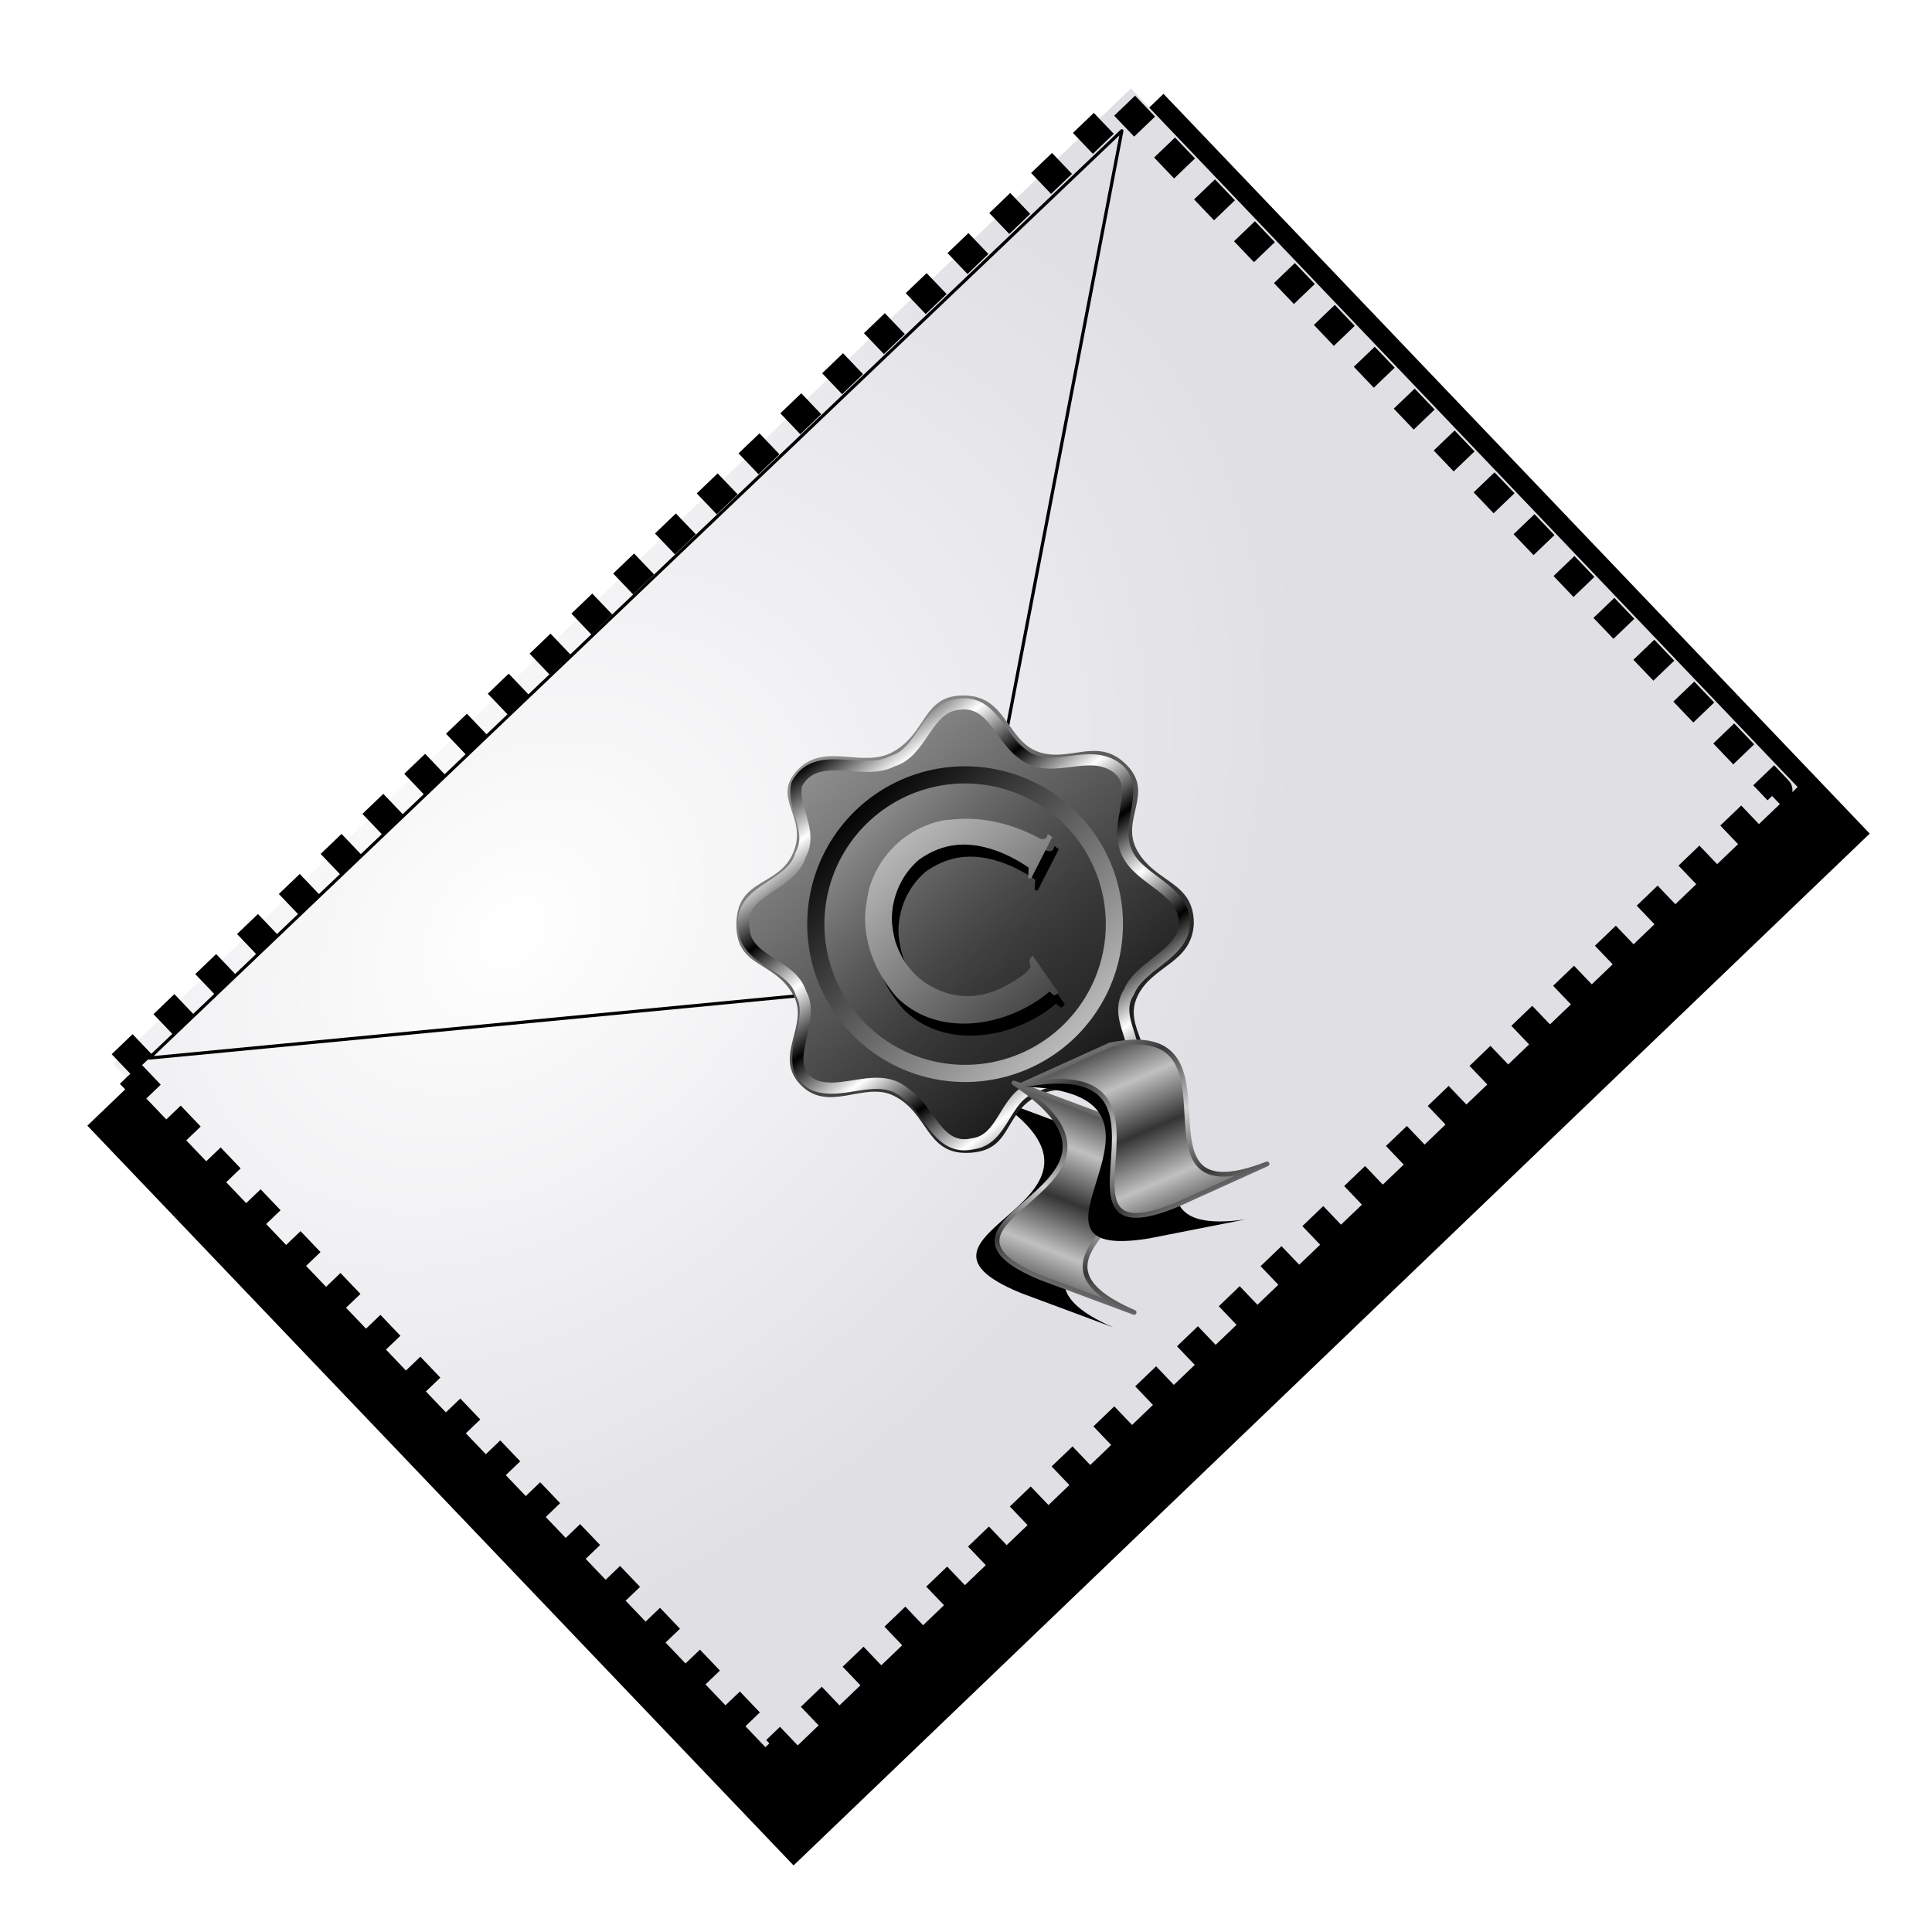 <?xml version="1.0" encoding="UTF-8" standalone="no"?>
<!-- Created with Inkscape (http://www.inkscape.org/) -->

<svg
   xmlns:dc="http://purl.org/dc/elements/1.1/"
   xmlns:cc="http://creativecommons.org/ns#"
   xmlns:rdf="http://www.w3.org/1999/02/22-rdf-syntax-ns#"
   xmlns:svg="http://www.w3.org/2000/svg"
   xmlns="http://www.w3.org/2000/svg"
   xmlns:xlink="http://www.w3.org/1999/xlink"
   xmlns:sodipodi="http://sodipodi.sourceforge.net/DTD/sodipodi-0.dtd"
   xmlns:inkscape="http://www.inkscape.org/namespaces/inkscape"
   width="256"
   height="256"
   id="svg2"
   sodipodi:version="0.32"
   inkscape:version="0.91 r13725"
   sodipodi:docname="evolution-default.svg"
   inkscape:output_extension="org.inkscape.output.svg.inkscape"
   version="1.1">
  <defs
     id="defs4">
    <linearGradient
       inkscape:collect="always"
       id="linearGradient3113">
      <stop
         id="stop3115"
         stop-color="white"
         stop-opacity="1" />
      <stop
         offset="1"
         id="stop3117"
         stop-color="#dfdfe4"
         stop-opacity="1" />
    </linearGradient>
    <linearGradient
       id="linearGradient3578">
      <stop
         id="stop3580"
         stop-color="#000000"
         stop-opacity="1" />
      <stop
         id="stop3582"
         offset="1"
         stop-color="#fffcfc"
         stop-opacity="1" />
    </linearGradient>
    <filter
       inkscape:collect="always"
       id="filter3330">
      <feGaussianBlur
         inkscape:collect="always"
         stdDeviation="3.62"
         id="feGaussianBlur3332" />
    </filter>
    <linearGradient
       id="linearGradient2967">
      <stop
         id="stop2969"
         stop-color="#363636"
         stop-opacity="1" />
      <stop
         offset="1"
         id="stop2971"
         stop-color="#d2d2d2"
         stop-opacity="1" />
    </linearGradient>
    <linearGradient
       id="linearGradient2959">
      <stop
         id="stop2961"
         stop-color="#c0c0c0"
         stop-opacity="1" />
      <stop
         offset="1"
         id="stop2963"
         stop-color="#343434"
         stop-opacity="1" />
    </linearGradient>
    <linearGradient
       id="linearGradient2808"
       inkscape:collect="always">
      <stop
         id="stop2810"
         stop-color="black"
         stop-opacity="1" />
      <stop
         id="stop2812"
         offset="1"
         stop-color="white"
         stop-opacity="1" />
    </linearGradient>
    <linearGradient
       id="linearGradient2841">
      <stop
         id="stop2843"
         stop-color="#8a8a8a"
         stop-opacity="1" />
      <stop
         id="stop2845"
         offset="1"
         stop-color="#000000"
         stop-opacity="0" />
    </linearGradient>
    <linearGradient
       id="linearGradient2849">
      <stop
         id="stop2851"
         stop-color="#c9c9c9"
         stop-opacity="1" />
      <stop
         id="stop2853"
         offset="1"
         stop-color="#343434"
         stop-opacity="1" />
    </linearGradient>
    <linearGradient
       id="linearGradient1899">
      <stop
         id="stop1901"
         stop-color="black"
         stop-opacity="1" />
      <stop
         offset="1"
         id="stop1903"
         stop-color="#c0c0c0"
         stop-opacity="1" />
    </linearGradient>
    <linearGradient
       id="linearGradient1905">
      <stop
         id="stop1907"
         stop-color="#959595"
         stop-opacity="1" />
      <stop
         offset="1"
         id="stop1909"
         stop-color="#141414"
         stop-opacity="1" />
    </linearGradient>
    <linearGradient
       inkscape:collect="always"
       xlink:href="#linearGradient2959"
       id="linearGradient4178"
       gradientUnits="userSpaceOnUse"
       gradientTransform="matrix(0.286,-0.13,0.13,0.286,75.202,111.649)"
       spreadMethod="reflect"
       x1="167.44"
       y1="189.94"
       x2="167.92"
       y2="168.17" />
    <linearGradient
       inkscape:collect="always"
       xlink:href="#linearGradient2967"
       id="linearGradient4180"
       gradientUnits="userSpaceOnUse"
       gradientTransform="matrix(0.286,-0.13,0.13,0.286,75.202,111.649)"
       spreadMethod="reflect"
       x1="152.92"
       y1="181.72"
       x2="153.41"
       y2="154.13" />
    <linearGradient
       inkscape:collect="always"
       xlink:href="#linearGradient2959"
       id="linearGradient4183"
       gradientUnits="userSpaceOnUse"
       gradientTransform="matrix(0.294,0.109,-0.109,0.294,114.471,78.396)"
       spreadMethod="reflect"
       x1="167.44"
       y1="189.94"
       x2="167.92"
       y2="168.17" />
    <linearGradient
       inkscape:collect="always"
       xlink:href="#linearGradient2967"
       id="linearGradient4185"
       gradientUnits="userSpaceOnUse"
       gradientTransform="matrix(0.294,0.109,-0.109,0.294,114.471,78.396)"
       spreadMethod="reflect"
       x1="152.92"
       y1="181.72"
       x2="153.41"
       y2="154.13" />
    <filter
       inkscape:collect="always"
       id="filter4995"
       x="-0.108"
       width="1.216"
       y="-0.069"
       height="1.137">
      <feGaussianBlur
         inkscape:collect="always"
         stdDeviation="0.908"
         id="feGaussianBlur4997" />
    </filter>
    <filter
       inkscape:collect="always"
       id="filter5025">
      <feGaussianBlur
         inkscape:collect="always"
         stdDeviation="0.957"
         id="feGaussianBlur5027" />
    </filter>
    <radialGradient
       inkscape:collect="always"
       xlink:href="#linearGradient3113"
       id="radialGradient5046"
       gradientUnits="userSpaceOnUse"
       gradientTransform="matrix(0.972,0.987,-1.301,1.287,124.221,-63.46)"
       cx="67.39"
       cy="93.59"
       fx="67.39"
       fy="93.59"
       r="65.6" />
    <radialGradient
       inkscape:collect="always"
       xlink:href="#linearGradient3113"
       id="radialGradient5049"
       gradientUnits="userSpaceOnUse"
       gradientTransform="matrix(0.021,1.385,-1.83,0.028,135.415,36.456)"
       cx="67.39"
       cy="93.59"
       fx="67.39"
       fy="93.59"
       r="65.6" />
    <radialGradient
       inkscape:collect="always"
       xlink:href="#linearGradient3113"
       id="radialGradient5052"
       gradientUnits="userSpaceOnUse"
       gradientTransform="matrix(0.022,1.408,-1.861,0.029,139.07,35.729)"
       cx="67.39"
       cy="93.59"
       fx="67.39"
       fy="93.59"
       r="65.6" />
    <linearGradient
       inkscape:collect="always"
       xlink:href="#linearGradient1905"
       id="linearGradient5054"
       gradientUnits="userSpaceOnUse"
       x1="25.543"
       y1="23.394"
       x2="91.71"
       y2="105.14" />
    <linearGradient
       inkscape:collect="always"
       xlink:href="#linearGradient2808"
       id="linearGradient5056"
       gradientUnits="userSpaceOnUse"
       gradientTransform="translate(-0.255,0)"
       spreadMethod="reflect"
       x1="36.647"
       y1="20.379"
       x2="44.687"
       y2="31.06" />
    <linearGradient
       inkscape:collect="always"
       xlink:href="#linearGradient2841"
       id="linearGradient5058"
       gradientUnits="userSpaceOnUse"
       x1="44.639"
       y1="44.15"
       x2="87.41"
       y2="86.48" />
    <linearGradient
       inkscape:collect="always"
       xlink:href="#linearGradient1899"
       id="linearGradient5060"
       gradientUnits="userSpaceOnUse"
       x1="40.461"
       y1="40.6"
       x2="90.64"
       y2="91.92" />
    <linearGradient
       inkscape:collect="always"
       xlink:href="#linearGradient2849"
       id="linearGradient5062"
       gradientUnits="userSpaceOnUse"
       x1="42.989"
       y1="39.719"
       x2="86.18"
       y2="90.39" />
  </defs>
  <sodipodi:namedview
     id="base"
     pagecolor="#ffffff"
     bordercolor="#666666"
     borderopacity="1.0"
     inkscape:pageopacity="0.0"
     inkscape:pageshadow="2"
     inkscape:zoom="2.3892475"
     inkscape:cx="128"
     inkscape:cy="128"
     inkscape:document-units="px"
     inkscape:current-layer="layer1"
     width="256"
     height="256"
     inkscape:window-width="1920"
     inkscape:window-height="1056"
     inkscape:window-x="0"
     inkscape:window-y="0"
     showgrid="false"
     inkscape:window-maximized="1" />
  <g
     inkscape:label="1. réteg"
     id="layer1"
     inkscape:groupmode="layer">
    <rect
       id="rect3299"
       width="202.55"
       height="138.84"
       x="-97.16"
       y="112.49"
       transform="matrix(0.704,-0.675,0.674,0.706,4.157,4.156)"
       fill="#000000"
       filter="url(#filter3330)"
       stroke="none"
       fill-opacity="1" />
    <rect
       transform="matrix(0.722,-0.692,0.69,0.723,0,0)"
       y="112.22"
       x="-86.46"
       height="128.03"
       width="186.77"
       id="rect3121"
       fill="url(#radialGradient5052)"
       stroke="none"
       fill-opacity="1" />
    <rect
       id="rect3111"
       width="183.86"
       height="125.69"
       x="-85.73"
       y="113.07"
       transform="matrix(0.722,-0.692,0.69,0.723,0,0)"
       stroke-opacity="1"
       stroke-dasharray="3.835 3.835"
       fill="url(#radialGradient5049)"
       stroke="#000000"
       stroke-linejoin="round"
       fill-opacity="1"
       stroke-linecap="butt"
       stroke-width="3.835"
       stroke-dashoffset="0"
       stroke-miterlimit="4" />
    <path
       d="M 19.774,140.199 148.648,17.333 127.042,129.897 z"
       id="rect3125"
       sodipodi:nodetypes="cccc"
       inkscape:connector-curvature="0"
       stroke-opacity="1"
       stroke-dasharray="none"
       fill="url(#radialGradient5046)"
       stroke="#000000"
       stroke-linejoin="round"
       fill-opacity="1"
       stroke-linecap="butt"
       stroke-width="0.426"
       stroke-dashoffset="0"
       stroke-miterlimit="4" />
    <path
       inkscape:connector-curvature="0"
       sodipodi:nodetypes="ccccc"
       id="path4961"
       d="m 132.908,147.368 12.776,4.752 c 17.204,11.232 -16.536,18.094 3.838,26.962 l -12.776,-4.752 c -20.412,-8.385 18.266,-12.41 -3.838,-26.962 z"
       transform="matrix(0.959,0,0,0.959,4.138,4.152)"
       fill="#000000"
       filter="url(#filter4995)"
       stroke="none"
       fill-opacity="1" />
    <g
       id="g2865"
       transform="matrix(0.569,0,0,0.569,91.184,85.892)">
      <path
         d="m 117.763,64.137 c -0.511,9.314 -9.645,9.628 -13.122,16.898 -3.608,7.544 5.495,12.58 -0.624,18.658 -6.768,6.721 -14.691,0.59 -22.49,4.456 -8.453,4.191 -5.799,13.217 -16.643,13.377 -9.571,0.145 -8.966,-9.482 -17.154,-13.377 -6.944,-3.303 -15.227,4.302 -21.723,-2.668 -6.141,-6.588 2.169,-13.649 -1.391,-20.446 -4.488,-8.569 -13.533,-6.309 -13.377,-16.898 0.164,-10.848 10.109,-8.403 13.377,-16.898 3.134,-8.145 -5.349,-12.429 0.88,-18.913 6.353,-6.614 15.11,-0.216 22.234,-4.201 8.005,-4.477 6.818,-13.122 16.387,-13.122 10.08,0 9.988,10.504 17.409,13.122 7.252,2.558 13.633,-3.488 20.19,2.668 7.346,6.896 -1.367,12.973 2.923,20.446 4.345,7.568 13.122,7.074 13.122,16.898 z"
         sodipodi:nodetypes="csssssssssssssssc"
         id="path1873"
         inkscape:connector-curvature="0"
         fill="url(#linearGradient5054)"
         stroke="none"
         fill-opacity="1" />
      <path
         id="path2804"
         d="m 63.151,13.031 c -7.746,0.547 -8.43,11.163 -15.594,13.281 -6.978,3.677 -17.67,-3.084 -22.25,5.312 -1.298,5.442 4.008,10.938 0.875,16.469 -2.071,7.598 -14.555,7.965 -13.188,17 0.237,7.917 11.139,8.182 13.312,15.344 3.838,6.751 -5.549,16.595 2.875,21.25 6.799,2.838 15.211,-3.627 21.562,2.094 5.464,3.529 7.342,13.5 15.531,11.625 7.256,-0.934 7.32,-10.945 14.125,-13.062 7.177,-4.282 18.34,2.692 23.25,-5.875 0.968,-5.411 -4.566,-10.95 -1,-16.406 2.963,-7.187 15.236,-9.259 12.5,-18.719 C 112.47,54.439 102.481,52.983 101.37,44.875 100.186,38.976 105.773,30.887 98.651,27.125 92.026,23.651 83.882,29.804 77.588,24.406 72.596,20.79 70.748,12.071 63.151,13.031 z"
         inkscape:connector-curvature="0"
         stroke-opacity="1"
         fill="none"
         stroke="url(#linearGradient5056)"
         stroke-linejoin="round"
         stroke-linecap="round"
         stroke-width="2.6"
         stroke-miterlimit="4" />
      <path
         transform="matrix(1.08,0,0,1.08,-6.684,-6.665)"
         d="M 98.093,65.67 A 32.187,32.187 0 0 1 65.906,97.857 32.187,32.187 0 0 1 33.719,65.67 32.187,32.187 0 0 1 65.906,33.483 32.187,32.187 0 0 1 98.093,65.67 Z"
         sodipodi:ry="32.186749"
         sodipodi:rx="32.186749"
         sodipodi:cy="65.670105"
         sodipodi:cx="65.906197"
         id="path2824"
         sodipodi:type="arc"
         stroke-opacity="1"
         stroke-dasharray="none"
         fill="url(#linearGradient5058)"
         stroke="url(#linearGradient5060)"
         stroke-linejoin="round"
         fill-opacity="1"
         stroke-linecap="round"
         stroke-width="3.703"
         stroke-miterlimit="4" />
      <path
         id="text2834"
         d="m 61.166,42.865 c -7.776,1.403 -14.928,7.127 -17.52,16.049 -0.432,2.132 -0.912,4.601 -0.912,6.734 0,6.958 2.88,13.187 7.296,18.349 4.464,4.489 10.08,6.229 15.696,6.229 7.008,0 14.496,-2.806 19.968,-7.463 0.336,0.337 0.768,0.729 1.104,0.898 0.288,0 0.72,-0.337 0.912,-0.729 l -5.952,-8.529 c -0.144,0.168 -0.48,0.505 -0.624,0.729 0,0.168 -0.144,0.505 -0.144,0.673 0,0.393 0.288,0.898 0.288,1.235 -0.288,0.561 -0.768,1.066 -1.2,1.459 -4.272,3.199 -8.688,5.331 -13.44,5.331 -1.824,0 -3.936,-0.337 -5.904,-1.066 -5.184,-1.964 -9.024,-5.724 -10.992,-11.784 -0.432,-1.74 -0.768,-3.535 -0.768,-5.163 0,-5.163 2.304,-10.325 6.24,-13.692 3.36,-2.469 7.008,-3.591 10.512,-3.591 5.04,0 10.512,2.188 15.12,5.387 l -0.144,2.469 0.72,0 4.896,-9.596 -1.056,-0.729 c 0,0.337 -0.144,0.729 -0.48,1.066 -0.144,0 -0.576,0.168 -0.768,0.168 -0.144,0 -0.432,-0.168 -0.576,-0.168 -5.184,-2.862 -11.28,-4.601 -17.088,-4.601 -1.68,0 -3.504,0.168 -5.184,0.337"
         inkscape:connector-curvature="0"
         fill="#000000"
         font-family="Engraver"
         stroke="none"
         font-style="normal"
         fill-opacity="1"
         font-weight="bold"
         font-size="48" />
      <path
         d="m 59.633,40.055 c -7.776,1.403 -14.928,7.127 -17.52,16.049 -0.432,2.132 -0.912,4.601 -0.912,6.734 0,6.958 2.88,13.187 7.296,18.349 4.464,4.489 10.08,6.229 15.696,6.229 7.008,0 14.496,-2.806 19.968,-7.463 0.336,0.337 0.768,0.729 1.104,0.898 0.288,0 0.72,-0.337 0.912,-0.729 l -5.952,-8.529 c -0.144,0.168 -0.48,0.505 -0.624,0.729 0,0.168 -0.144,0.505 -0.144,0.673 0,0.393 0.288,0.898 0.288,1.235 -0.288,0.561 -0.768,1.066 -1.2,1.459 -4.272,3.199 -8.688,5.331 -13.44,5.331 -1.824,0 -3.936,-0.337 -5.904,-1.066 -5.184,-1.964 -9.024,-5.724 -10.992,-11.784 -0.432,-1.74 -0.768,-3.535 -0.768,-5.163 0,-5.163 2.304,-10.325 6.24,-13.692 3.36,-2.469 7.008,-3.591 10.512,-3.591 5.04,0 10.512,2.188 15.12,5.387 l -0.144,2.469 0.72,0 4.896,-9.596 -1.056,-0.729 c 0,0.337 -0.144,0.729 -0.48,1.066 -0.144,0 -0.576,0.168 -0.768,0.168 -0.144,0 -0.432,-0.168 -0.576,-0.168 -5.184,-2.862 -11.28,-4.601 -17.088,-4.601 -1.68,0 -3.504,0.168 -5.184,0.337"
         id="path2839"
         inkscape:connector-curvature="0"
         fill="url(#linearGradient5062)"
         font-family="Engraver"
         stroke="none"
         font-style="normal"
         fill-opacity="1"
         font-weight="bold"
         font-size="48" />
    </g>
    <path
       d="m 134.349,143.501 12.247,4.555 c 16.493,10.767 -15.852,17.346 3.679,25.847 l -12.247,-4.555 c -19.568,-8.038 17.51,-11.896 -3.679,-25.847 z"
       id="rect2956"
       sodipodi:nodetypes="ccccc"
       inkscape:connector-curvature="0"
       stroke-opacity="1"
       stroke-dasharray="none"
       fill="url(#linearGradient4183)"
       stroke="url(#linearGradient4185)"
       stroke-linejoin="round"
       fill-opacity="1"
       stroke-linecap="round"
       stroke-width="0.628"
       stroke-dashoffset="0"
       stroke-miterlimit="4" />
    <path
       inkscape:connector-curvature="0"
       d="m 137.042,145.816 13.374,-2.632 c 20.538,0.574 -4.629,24.071 17.374,20.972 l -13.374,2.632 c -21.783,3.531 9.077,-20.131 -17.374,-20.972 z"
       id="path4999"
       sodipodi:nodetypes="ccccc"
       transform="matrix(0.959,0,0,0.959,4.138,4.152)"
       fill="#000000"
       filter="url(#filter5025)"
       stroke="none"
       fill-opacity="1" />
    <path
       sodipodi:nodetypes="ccccc"
       id="path2975"
       d="m 135.171,143.86 11.902,-5.393 c 19.291,-3.975 0.966,23.478 20.818,15.755 l -11.902,5.393 c -19.552,8.078 4.049,-20.778 -20.818,-15.755 z"
       inkscape:connector-curvature="0"
       stroke-opacity="1"
       stroke-dasharray="none"
       fill="url(#linearGradient4178)"
       stroke="url(#linearGradient4180)"
       stroke-linejoin="round"
       fill-opacity="1"
       stroke-linecap="round"
       stroke-width="0.628"
       stroke-dashoffset="0"
       stroke-miterlimit="4" />
  </g>
</svg>
